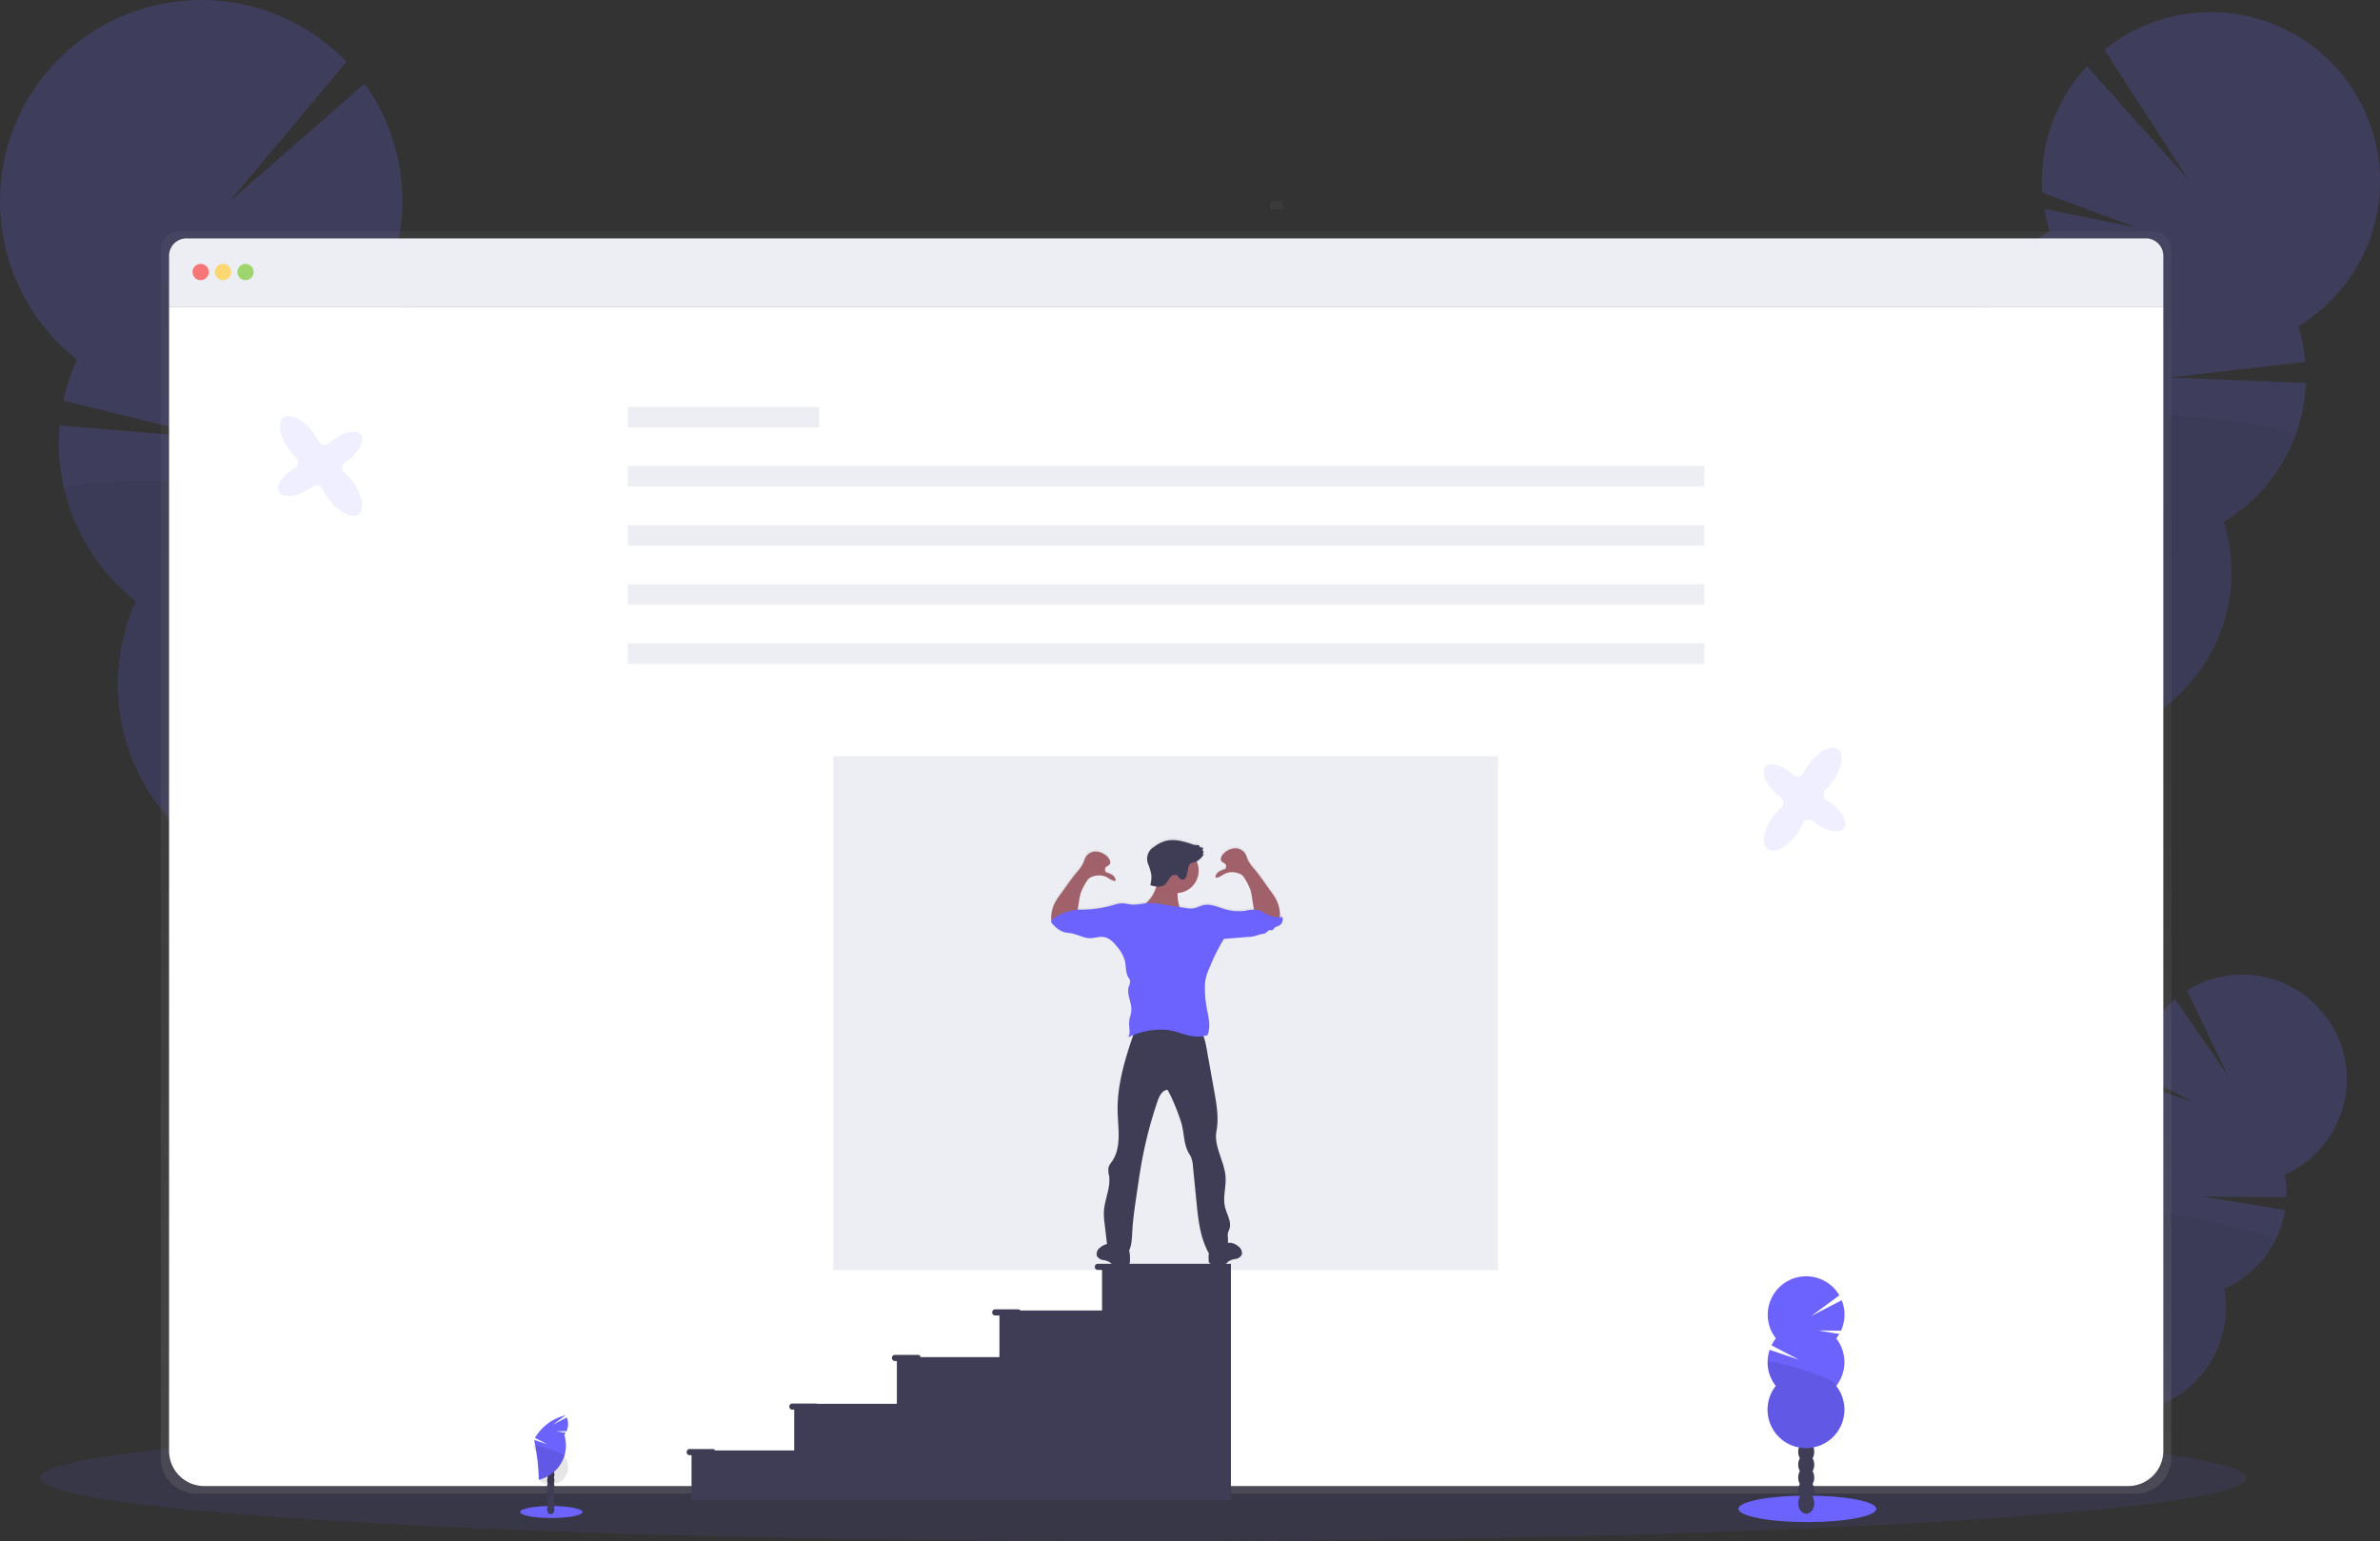 <svg xmlns="http://www.w3.org/2000/svg" xmlns:xlink="http://www.w3.org/1999/xlink" width="703.973" height="455.935" viewBox="0 0 703.973 455.935">
  <rect x="0" y="0" width="703.973" height="455.935" fill="#333333" stroke="none"/>
  <defs>
    <linearGradient id="linear-gradient" x1="0.5" y1="1" x2="0.5" gradientUnits="objectBoundingBox">
      <stop offset="0" stop-color="gray" stop-opacity="0.251"/>
      <stop offset="0.54" stop-color="gray" stop-opacity="0.122"/>
      <stop offset="1" stop-color="gray" stop-opacity="0.102"/>
    </linearGradient>
    <linearGradient id="linear-gradient-2" x1="-18.117" y1="168.355" x2="-18.117" y2="167.355" xlink:href="#linear-gradient"/>
    <linearGradient id="linear-gradient-3" y2="0" xlink:href="#linear-gradient"/>
  </defs>
  <g id="about" transform="translate(-0.102 -0.095)">
    <ellipse id="Ellipse_55" data-name="Ellipse 55" cx="326.299" cy="18.697" rx="326.299" ry="18.697" transform="translate(11.959 418.635)" fill="#6c63ff" opacity="0.1"/>
    <g id="Group_332" data-name="Group 332" transform="translate(595.919 288.431)" opacity="0.2">
      <path id="Path_1526" data-name="Path 1526" d="M1015.841,791.118a10.7,10.7,0,0,1-1.043,1.61q-5.211-3.673-10.6-7.2c.072-.151.151-.308.235-.458a10.158,10.158,0,0,1,3.619-3.932,6.05,6.05,0,0,1,6.031-.519,6.147,6.147,0,0,1,2.98,5.3,10.158,10.158,0,0,1-1.224,5.2Z" transform="translate(-1004.2 -641.378)" fill="#3f3d56"/>
      <ellipse id="Ellipse_56" data-name="Ellipse 56" cx="8.45" cy="6.454" rx="8.45" ry="6.454" transform="translate(1.131 142.084) rotate(-62.09)" fill="#3f3d56"/>
      <ellipse id="Ellipse_57" data-name="Ellipse 57" cx="8.45" cy="6.454" rx="8.45" ry="6.454" transform="translate(5.963 132.955) rotate(-62.09)" fill="#3f3d56"/>
      <ellipse id="Ellipse_58" data-name="Ellipse 58" cx="8.45" cy="6.454" rx="8.45" ry="6.454" transform="translate(10.802 123.824) rotate(-62.09)" fill="#3f3d56"/>
      <ellipse id="Ellipse_59" data-name="Ellipse 59" cx="8.45" cy="6.454" rx="8.45" ry="6.454" transform="translate(15.636 114.69) rotate(-62.09)" fill="#3f3d56"/>
      <path id="Path_1527" data-name="Path 1527" d="M1041.673,586.553a31.309,31.309,0,0,1-.47-4.222l16.285,5.477-16.285-8.444a31,31,0,0,1,11-21.984l15.748,22.835-12.25-25.374a30.929,30.929,0,1,1,28.951,54.494,30.88,30.88,0,0,1,.482,6.635l-24.819-.193,24.439,4.023a30.96,30.96,0,0,1-18,23.329,30.929,30.929,0,1,1-42.962-22.75,30.935,30.935,0,0,1,17.9-33.776Z" transform="translate(-1004.67 -550.143)" fill="#6c63ff"/>
      <path id="Path_1528" data-name="Path 1528" d="M1081.527,674.254a30.759,30.759,0,0,1-14.8,13.8,30.929,30.929,0,1,1-42.962-22.75C1022.57,658.711,1083.155,671.19,1081.527,674.254Z" transform="translate(-1004.662 -595.093)" opacity="0.1"/>
    </g>
    <g id="Group_333" data-name="Group 333" transform="translate(560.022 3.686)" opacity="0.2">
      <path id="Path_1529" data-name="Path 1529" d="M978.329,484.727a19.09,19.09,0,0,1-1.357,2.8q-9.114-4.861-18.462-9.445c.084-.259.181-.531.283-.79a16.405,16.405,0,0,1,5.006-7.033c2.937-2.352,6.478-3.239,9.65-2.039s5.2,4.222,5.832,7.907a16.411,16.411,0,0,1-.953,8.6Z" transform="translate(-950.17 -232.674)" fill="#3f3d56"/>
      <ellipse id="Ellipse_60" data-name="Ellipse 60" cx="13.685" cy="10.452" rx="13.685" ry="10.452" transform="matrix(0.356, -0.935, 0.935, 0.356, 9.715, 241.793)" fill="#3f3d56"/>
      <ellipse id="Ellipse_61" data-name="Ellipse 61" cx="13.685" cy="10.452" rx="13.685" ry="10.452" transform="matrix(0.356, -0.935, 0.935, 0.356, 15.67, 226.164)" fill="#3f3d56"/>
      <ellipse id="Ellipse_62" data-name="Ellipse 62" cx="13.685" cy="10.452" rx="13.685" ry="10.452" transform="matrix(0.356, -0.935, 0.935, 0.356, 21.615, 210.528)" fill="#3f3d56"/>
      <ellipse id="Ellipse_63" data-name="Ellipse 63" cx="13.685" cy="10.452" rx="13.685" ry="10.452" transform="matrix(0.356, -0.935, 0.935, 0.356, 27.57, 194.905)" fill="#3f3d56"/>
      <path id="Path_1530" data-name="Path 1530" d="M991.008,142.968a50.286,50.286,0,0,1-1.6-6.743l27.274,5.555-27.841-10.362a50.127,50.127,0,0,1,13.215-37.395l29.892,33.45-24.729-38.318a50.061,50.061,0,1,1,57.352,81.786,50.307,50.307,0,0,1,2.087,10.561l-39.91,4.632,40.067,1.6a50.1,50.1,0,0,1-24.276,41.068,50.061,50.061,0,1,1-73.583-28,50.061,50.061,0,0,1,22.027-57.859Z" transform="translate(-944.683 -78.04)" fill="#6c63ff"/>
      <path id="Path_1531" data-name="Path 1531" d="M1063.566,281.18a49.814,49.814,0,0,1-21.026,25.1,50.061,50.061,0,1,1-73.583-28C965.743,267.953,1065.569,275.932,1063.566,281.18Z" transform="translate(-944.683 -155.515)" opacity="0.1"/>
    </g>
    <g id="Group_334" data-name="Group 334" transform="translate(0.102 0.095)" opacity="0.2">
      <path id="Path_1532" data-name="Path 1532" d="M194.222,569.6a22.49,22.49,0,0,0,1.206,3.5q11.46-4.391,23.179-8.444c-.066-.32-.133-.651-.217-.977a19.549,19.549,0,0,0-4.867-9.047c-3.124-3.209-7.171-4.777-11.062-3.824s-6.755,4.222-8.052,8.444A19.6,19.6,0,0,0,194.222,569.6Z" transform="translate(-86.695 -261.961)" fill="#3f3d56"/>
      <ellipse id="Ellipse_64" data-name="Ellipse 64" cx="12.431" cy="16.273" rx="12.431" ry="16.273" transform="translate(98.982 272.494) rotate(-13.72)" fill="#3f3d56"/>
      <ellipse id="Ellipse_65" data-name="Ellipse 65" cx="12.431" cy="16.273" rx="12.431" ry="16.273" transform="translate(94.263 253.181) rotate(-13.72)" fill="#3f3d56"/>
      <ellipse id="Ellipse_66" data-name="Ellipse 66" cx="12.431" cy="16.273" rx="12.431" ry="16.273" transform="translate(89.55 233.86) rotate(-13.72)" fill="#3f3d56"/>
      <ellipse id="Ellipse_67" data-name="Ellipse 67" cx="12.431" cy="16.273" rx="12.431" ry="16.273" transform="translate(84.83 214.535) rotate(-13.72)" fill="#3f3d56"/>
      <path id="Path_1533" data-name="Path 1533" d="M130.021,156.244a59.024,59.024,0,0,0,2.883-7.72l-33,2.521,34.379-8.118a59.6,59.6,0,0,0-10.078-46.1L83.989,131.956l34.843-41.568A59.542,59.542,0,1,0,39.1,178.446,59.9,59.9,0,0,0,35.074,190.6L81.486,201.95l-47.515-4.023A59.6,59.6,0,0,0,56.546,249.96a59.536,59.536,0,1,0,90.93-22.2,59.536,59.536,0,0,0-17.491-71.52Z" transform="translate(-16.342 -72.085)" fill="#6c63ff"/>
      <path id="Path_1534" data-name="Path 1534" d="M47.99,310.875A59.283,59.283,0,0,0,69.1,343.62a59.536,59.536,0,1,0,90.929-22.2C165.385,309.693,46.416,304.416,47.99,310.875Z" transform="translate(-28.896 -165.745)" opacity="0.1"/>
    </g>
    <path id="Path_1535" data-name="Path 1535" d="M684.662,185.7H100.375a5.211,5.211,0,0,0-5.205,5.223v357.59a10.513,10.513,0,0,0,10.495,10.531H679.372a10.513,10.513,0,0,0,10.495-10.531V190.923A5.217,5.217,0,0,0,684.662,185.7Z" transform="translate(-47.524 -117.079)" fill="url(#linear-gradient)"/>
    <path id="Path_1536" data-name="Path 1536" d="M689.122,222.51V561.017a10.41,10.41,0,0,1-10.4,10.4H109.66a10.41,10.41,0,0,1-10.41-10.41V222.51Z" transform="translate(-49.143 -131.688)" fill="#fff"/>
    <path id="Path_1537" data-name="Path 1537" d="M689.122,194.173v15.042H99.25V194.173a5.163,5.163,0,0,1,5.163-5.163H683.959a5.163,5.163,0,0,1,5.163,5.163Z" transform="translate(-49.143 -118.393)" fill="#ededf4"/>
    <circle id="Ellipse_68" data-name="Ellipse 68" cx="2.413" cy="2.413" r="2.413" transform="translate(57.043 78.156)" fill="#fa5959" opacity="0.8"/>
    <circle id="Ellipse_69" data-name="Ellipse 69" cx="2.413" cy="2.413" r="2.413" transform="translate(63.678 78.156)" fill="#fed253" opacity="0.8"/>
    <circle id="Ellipse_70" data-name="Ellipse 70" cx="2.413" cy="2.413" r="2.413" transform="translate(70.312 78.156)" fill="#8ccf4d" opacity="0.8"/>
    <rect id="Rectangle_202" data-name="Rectangle 202" width="2.413" height="3.619" transform="translate(379.374 59.58) rotate(90)" fill="url(#linear-gradient-2)"/>
    <rect id="Rectangle_203" data-name="Rectangle 203" width="56.695" height="6.031" transform="translate(185.766 120.491)" fill="#ededf4"/>
    <rect id="Rectangle_204" data-name="Rectangle 204" width="318.458" height="6.031" transform="translate(185.766 137.982)" fill="#ededf4"/>
    <rect id="Rectangle_205" data-name="Rectangle 205" width="318.458" height="6.031" transform="translate(185.766 155.473)" fill="#ededf4"/>
    <rect id="Rectangle_206" data-name="Rectangle 206" width="318.458" height="6.031" transform="translate(185.766 172.964)" fill="#ededf4"/>
    <rect id="Rectangle_207" data-name="Rectangle 207" width="318.458" height="6.031" transform="translate(185.766 190.455)" fill="#ededf4"/>
    <rect id="Rectangle_208" data-name="Rectangle 208" width="196.624" height="151.991" transform="translate(246.58 223.821)" fill="#ededf4"/>
    <path id="Path_1538" data-name="Path 1538" d="M600.133,506.044c-.253,0-.507.036-.766.042a3.363,3.363,0,0,0,.084-1.074,10.253,10.253,0,0,0-1.206-4.349,18.876,18.876,0,0,0-1.5-2.268c-1.641-2.268-3.16-4.584-4.964-6.725a10.813,10.813,0,0,1-1.912-2.817,13.779,13.779,0,0,0-.651-1.635,3.516,3.516,0,0,0-3.287-1.6,5.217,5.217,0,0,0-3.329,1.761c-.507.543-.923,1.381-.5,2s1.339.694,1.393,1.369c0,.362,0,.953-.368,1.068a6.556,6.556,0,0,0-1.846.808,2.178,2.178,0,0,0-.971,1.689c1.043.157,1.918-.718,2.865-1.206a5.29,5.29,0,0,1,3.788-.139,3.546,3.546,0,0,1,1.3.657,4.589,4.589,0,0,1,.844,1.134,12.105,12.105,0,0,1,2.087,5.657l.531,3.39a22.014,22.014,0,0,0-2.34.314,14.7,14.7,0,0,1-6.23-.422c-2.111-.6-4.222-1.7-6.4-1.206-1.019.223-1.948.79-2.979.953a8.161,8.161,0,0,1-2.413-.127l-1.659-.265c-.054-.139-.1-.283-.139-.428a12.509,12.509,0,0,1-.47-3.721,6.634,6.634,0,0,0,5.67-9.4,5.626,5.626,0,0,0,2.141-2.129l-.422-.078.4-.6a.712.712,0,0,1-.115-1.128,2.273,2.273,0,0,0-1.14-.253c.127-.235-.078-.525-.326-.6a2.833,2.833,0,0,0-.784-.048,3.841,3.841,0,0,1-1.122-.259c-2.575-.887-5.368-1.665-7.992-.923a9.995,9.995,0,0,0-3.191,1.677,4.168,4.168,0,0,0-1.7,5.47,14.16,14.16,0,0,1,.85,3.07,9.745,9.745,0,0,1-.332,2.913,11.873,11.873,0,0,0,1.755.392,9.952,9.952,0,0,1-1.743,3.571,14.182,14.182,0,0,1-1.206,1.333h-.072a29.311,29.311,0,0,1-3.619.446c-1.279,0-2.533-.483-3.806-.392a10.319,10.319,0,0,0-2.214.5,33.916,33.916,0,0,1-10.2,1.363l-.416.042.386-2.461a12.1,12.1,0,0,1,2.087-5.657,4.589,4.589,0,0,1,.844-1.134,3.57,3.57,0,0,1,1.309-.657,5.271,5.271,0,0,1,3.782.139c.947.464,1.809,1.339,2.871,1.206a2.2,2.2,0,0,0-.977-1.689,6.557,6.557,0,0,0-1.846-.808c-.35-.115-.4-.706-.368-1.068.054-.676,1.013-.82,1.393-1.375s0-1.448-.5-2a5.223,5.223,0,0,0-3.329-1.755,3.5,3.5,0,0,0-3.281,1.6,12.836,12.836,0,0,0-.657,1.634,10.813,10.813,0,0,1-1.912,2.817c-1.809,2.141-3.323,4.457-4.964,6.725a20.087,20.087,0,0,0-1.5,2.262A10.4,10.4,0,0,0,531.653,506a3.4,3.4,0,0,0,.084,1.08.694.694,0,0,0-.066.271,1.254,1.254,0,0,0,.47.844,8.249,8.249,0,0,0,3.136,2.286,19.266,19.266,0,0,0,2.346.4c1.906.344,3.661,1.448,5.6,1.441,1.333,0,2.648-.531,3.963-.344,1.809.247,3.112,1.719,4.222,3.148a10.855,10.855,0,0,1,2.081,3.806c.428,1.683.163,3.577,1.062,5.06a3.444,3.444,0,0,1,.519,1,3.354,3.354,0,0,1-.368,1.641c-.76,2.334.9,4.825.73,7.238-.084,1.176-.6,2.286-.657,3.462-.091,1.514.525,3.209-.32,4.469.513-.265,1.031-.5,1.562-.712-2.533,7.425-4.825,15.078-4.65,22.883.133,5.06,1.206,10.633-1.7,14.789a5.838,5.838,0,0,0-.971,1.659,5.639,5.639,0,0,0,.151,2.509c.537,3.619-1.417,7.183-1.55,10.857a21.887,21.887,0,0,0,.217,3.384l.712,6.116a4.441,4.441,0,0,0-1.942.965,2.379,2.379,0,0,0-1.056,2.5,2.494,2.494,0,0,0,1.882,1.261,4.717,4.717,0,0,1,2.183.826,8.38,8.38,0,0,0,.657.651,2.412,2.412,0,0,0,1.46.271c.923-.036,1.809-.115,2.75-.241a1.092,1.092,0,0,0,.549-.175,1.206,1.206,0,0,0,.308-.9,11.99,11.99,0,0,0-.115-2.75c-.036-.175-.084-.344-.133-.519a10.705,10.705,0,0,0,.669-2.412c.187-1.206.217-2.467.3-3.7.181-3.148.6-6.273,1.086-9.4l.6-4.017c.187-1.321.38-2.642.6-3.963a124.613,124.613,0,0,1,5.2-21.05c.513-1.466,1.387-3.185,2.937-3.227l.923,1.809a63.778,63.778,0,0,1,2.859,7.165c1.206,3.13.8,6.785,2.413,9.729a13.349,13.349,0,0,1,.8,1.466,8.442,8.442,0,0,1,.495,2.455l1.068,10.856c.483,4.879,1,9.892,3.191,14.276a5.5,5.5,0,0,0,.482.808,14.025,14.025,0,0,0-.03,2.2.863.863,0,0,0,.856,1.08c.911.121,1.809.2,2.744.235a2.413,2.413,0,0,0,1.46-.271,6.739,6.739,0,0,0,.663-.651,4.693,4.693,0,0,1,2.177-.826,2.464,2.464,0,0,0,1.882-1.26,2.373,2.373,0,0,0-1.056-2.5,4.221,4.221,0,0,0-2.147-1,3.569,3.569,0,0,1-.977-.078,4.827,4.827,0,0,0,.072-1.206,6.035,6.035,0,0,1-.06-1.435,8.531,8.531,0,0,1,.495-1.411c.694-2.135-.784-4.306-1.3-6.49-.694-2.907.338-5.953.151-8.939-.289-4.686-3.559-9.083-2.69-13.7.694-3.691.1-7.485-.555-11.182l-2.413-13.758a15.244,15.244,0,0,0-.875-3.263,7.686,7.686,0,0,0,1.315-.35,9.414,9.414,0,0,0,.32-4.674c-.181-1.58-.6-3.124-.814-4.693a30.912,30.912,0,0,1-.314-3.806,15.334,15.334,0,0,1,.265-3.752,18.05,18.05,0,0,1,1.128-3.154,56.01,56.01,0,0,1,4.222-8.444c2.479-.193,4.879-.4,7.352-.6a10.213,10.213,0,0,0,1.761-.235,22.267,22.267,0,0,1,2.25-.645A3.015,3.015,0,0,0,595.1,511c.543-.247.875-.941,1.472-.965a2.556,2.556,0,0,0,.675,0c.265-.084.4-.374.6-.6.374-.416.983-.5,1.472-.772a2.135,2.135,0,0,0,.808-2.612Z" transform="translate(-220.741 -235.136)" fill="url(#linear-gradient-3)"/>
    <circle id="Ellipse_71" data-name="Ellipse 71" cx="6.635" cy="6.635" r="6.635" transform="translate(341.382 251.041)" fill="#a1616a"/>
    <path id="Path_1539" data-name="Path 1539" d="M578.992,508.234a16.534,16.534,0,0,1-2.262,2.286,17.968,17.968,0,0,0,12.968,2.135c-.163-.452-.754-.519-1.17-.748a2.527,2.527,0,0,1-1.025-1.616,12.629,12.629,0,0,1-.386-4.891,3.016,3.016,0,0,0,0-1.206,2.588,2.588,0,0,0-1.248-1.375,12.309,12.309,0,0,0-3.016-1.357c-1.1-.326-1.725-.477-1.767.8a10.163,10.163,0,0,1-2.093,5.971Z" transform="translate(-238.635 -242.302)" fill="#a1616a"/>
    <path id="Path_1540" data-name="Path 1540" d="M623.924,507.228l-.676-4.282a15.914,15.914,0,0,0-.537-2.545,16.415,16.415,0,0,0-1.544-3.088,4.561,4.561,0,0,0-.844-1.128,3.547,3.547,0,0,0-1.3-.657,5.253,5.253,0,0,0-3.776.145c-.947.458-1.809,1.327-2.865,1.176a2.159,2.159,0,0,1,.977-1.683,6.375,6.375,0,0,1,1.809-.808c.344-.109.4-.7.368-1.062-.054-.669-1.013-.814-1.393-1.363s0-1.441.495-1.99a5.193,5.193,0,0,1,3.323-1.743,3.486,3.486,0,0,1,3.281,1.586,12.761,12.761,0,0,1,.658,1.629,10.856,10.856,0,0,0,1.906,2.8c1.809,2.129,3.323,4.433,4.958,6.689a20.874,20.874,0,0,1,1.5,2.256,10.2,10.2,0,0,1,1.206,4.331,2.7,2.7,0,0,1-.2,1.369,2.123,2.123,0,0,1-1.809,1.037,6.412,6.412,0,0,1-2.165-.434l-2.63-.887a1.713,1.713,0,0,1-.844-.464.664.664,0,0,1,.109-.887Z" transform="translate(-252.783 -237.122)" fill="#a1616a"/>
    <path id="Path_1541" data-name="Path 1541" d="M539.4,508.8l.669-4.282a16.621,16.621,0,0,1,.543-2.545,16.059,16.059,0,0,1,1.544-3.088,4.266,4.266,0,0,1,.838-1.122,3.414,3.414,0,0,1,1.3-.657,5.271,5.271,0,0,1,3.782.139c.947.458,1.809,1.327,2.865,1.176a2.171,2.171,0,0,0-.977-1.683,6.447,6.447,0,0,0-1.809-.808c-.344-.109-.4-.7-.368-1.062.054-.669,1.007-.814,1.393-1.363s0-1.442-.5-1.984a5.187,5.187,0,0,0-3.323-1.749,3.492,3.492,0,0,0-3.281,1.586,12.739,12.739,0,0,0-.651,1.629,10.984,10.984,0,0,1-1.906,2.8c-1.809,2.129-3.323,4.433-4.964,6.689a20.5,20.5,0,0,0-1.49,2.256,10.294,10.294,0,0,0-1.206,4.331,2.732,2.732,0,0,0,.205,1.375,2.129,2.129,0,0,0,1.84,1.031,6.236,6.236,0,0,0,2.159-.434l2.636-.862a1.671,1.671,0,0,0,.838-.464A.664.664,0,0,0,539.4,508.8Z" transform="translate(-220.821 -237.745)" fill="#a1616a"/>
    <path id="Path_1542" data-name="Path 1542" d="M617.811,681.839a2.366,2.366,0,0,1,1.055,2.485,2.5,2.5,0,0,1-1.882,1.255,4.753,4.753,0,0,0-2.177.82,6.636,6.636,0,0,1-.657.621,2.37,2.37,0,0,1-1.46.271c-.917-.036-1.809-.115-2.744-.235a1.092,1.092,0,0,1-.549-.175,1.164,1.164,0,0,1-.3-.9,11.533,11.533,0,0,1,.109-2.738,3.92,3.92,0,0,1,1.321-2.334c.7-.543,2.823-2.153,3.619-1.122.211.277.127.657.422.887s.76.1,1.1.145a4.222,4.222,0,0,1,2.147,1.019Z" transform="translate(-251.466 -313.029)" fill="#3f3d56"/>
    <path id="Path_1543" data-name="Path 1543" d="M555.242,682.374a2.366,2.366,0,0,0-1.055,2.485,2.462,2.462,0,0,0,1.876,1.255,4.728,4.728,0,0,1,2.177.82,6.759,6.759,0,0,0,.663.651,2.412,2.412,0,0,0,1.454.271c.917-.036,1.809-.115,2.744-.241a1.075,1.075,0,0,0,.549-.175,1.164,1.164,0,0,0,.308-.9,11.813,11.813,0,0,0-.115-2.732,3.89,3.89,0,0,0-1.321-2.34c-.694-.543-2.817-2.153-3.619-1.122-.211.277-.127.663-.428.887s-.754.1-1.1.145a4.258,4.258,0,0,0-2.135,1Z" transform="translate(-229.65 -313.251)" fill="#3f3d56"/>
    <path id="Path_1544" data-name="Path 1544" d="M566.931,576.456c-2.72,7.841-5.362,15.953-5.157,24.27.133,5.036,1.206,10.585-1.695,14.717a5.753,5.753,0,0,0-.971,1.653,5.675,5.675,0,0,0,.145,2.5c.543,3.619-1.405,7.153-1.544,10.808a21.714,21.714,0,0,0,.217,3.365l.754,6.442c.253,2.207,3.1,3.112,5.3,3.42a8.208,8.208,0,0,0,1.864-4.337c.187-1.206.217-2.455.289-3.679.187-3.136.639-6.249,1.086-9.355l.6-4c.193-1.315.38-2.63.6-3.945a124.046,124.046,0,0,1,5.205-20.887c.513-1.466,1.387-3.172,2.931-3.215l.923,1.773a62.72,62.72,0,0,1,2.853,7.129c1.206,3.118.79,6.749,2.413,9.686a12.209,12.209,0,0,1,.8,1.453,8.385,8.385,0,0,1,.495,2.413l1.068,10.784c.483,4.855,1,9.843,3.185,14.2a3.3,3.3,0,0,0,1.007,1.327,2.733,2.733,0,0,0,3.016-.332A5.145,5.145,0,0,0,594.4,638.2a6.675,6.675,0,0,1-.06-1.429,9.5,9.5,0,0,1,.495-1.405c.7-2.123-.778-4.282-1.3-6.454-.694-2.9.338-5.923.157-8.9-.289-4.668-3.552-9.047-2.69-13.637.694-3.673.1-7.449-.549-11.128L588,581.559c-.386-2.159-.965-4.6-2.889-5.651a7.177,7.177,0,0,0-3.516-.6C576.611,575.3,571.846,576,566.931,576.456Z" transform="translate(-231.086 -271.688)" fill="#3f3d56"/>
    <path id="Path_1545" data-name="Path 1545" d="M600.208,519.179a8.625,8.625,0,0,1-5.066-1.049,10.17,10.17,0,0,0-1.864-.977,8.466,8.466,0,0,0-3.8.139,14.838,14.838,0,0,1-6.218-.422c-2.111-.6-4.222-1.695-6.393-1.206-1.019.223-1.942.784-2.973.947a7.916,7.916,0,0,1-2.413-.127l-6.876-1.074a18.8,18.8,0,0,0-4.717-.338,30.531,30.531,0,0,1-3.619.452c-1.273,0-2.527-.482-3.8-.4a10.352,10.352,0,0,0-2.208.5,33.975,33.975,0,0,1-10.175,1.357,15.277,15.277,0,0,0-7.654,2.654,1.206,1.206,0,0,0-.6.838,1.236,1.236,0,0,0,.476.832,8.17,8.17,0,0,0,3.13,2.28,18.958,18.958,0,0,0,2.34.4c1.9.35,3.655,1.441,5.585,1.441,1.333,0,2.642-.531,3.957-.344,1.809.247,3.106,1.707,4.222,3.13A10.96,10.96,0,0,1,553.621,532c.422,1.677.157,3.559,1.056,5.036a3.487,3.487,0,0,1,.519,1,3.317,3.317,0,0,1-.368,1.635c-.76,2.322.9,4.777.73,7.238-.084,1.164-.6,2.274-.657,3.438-.084,1.514.525,3.2-.32,4.451a21.622,21.622,0,0,1,10.525-2.3,13.2,13.2,0,0,1,1.809.169,25.338,25.338,0,0,1,3.426.953c2.521.8,5.3,1.375,7.781.458a9.254,9.254,0,0,0,.314-4.65c-.187-1.568-.573-3.112-.808-4.674a30.646,30.646,0,0,1-.314-3.788,15.188,15.188,0,0,1,.265-3.733,17.694,17.694,0,0,1,1.128-3.136,55.246,55.246,0,0,1,4.222-8.444c2.473-.2,4.867-.41,7.34-.6a11.369,11.369,0,0,0,1.755-.235,22.6,22.6,0,0,1,2.244-.639A2.96,2.96,0,0,0,595.1,524c.543-.247.881-.935,1.472-.953a2.829,2.829,0,0,0,.676,0c.265-.078.392-.374.6-.6.374-.416.983-.5,1.472-.766a2.123,2.123,0,0,0,.887-2.5Z" transform="translate(-220.816 -247.782)" fill="#6c63ff"/>
    <path id="Path_1546" data-name="Path 1546" d="M588.67,495.587a1.206,1.206,0,0,0,1.369.084,1.7,1.7,0,0,0,.507-.929,21.359,21.359,0,0,0,.525-2.292,2.514,2.514,0,0,1,.3-.959c.44-.676,1.393-.712,2.135-1.019a5.549,5.549,0,0,0,2.189-2.147l-.416-.084.392-.6a.7.7,0,0,1-.109-1.116,2.226,2.226,0,0,0-1.146-.259c.127-.229-.078-.519-.326-.6a2.576,2.576,0,0,0-.778-.042,3.849,3.849,0,0,1-1.122-.265c-2.569-.881-5.356-1.659-7.974-.917a9.915,9.915,0,0,0-3.191,1.671,4.144,4.144,0,0,0-1.695,5.428,14.039,14.039,0,0,1,.844,3.046,9.7,9.7,0,0,1-.326,2.907,9.483,9.483,0,0,0,2.2.428,3.16,3.16,0,0,0,2.111-.6,11.983,11.983,0,0,0,1.435-1.972,2.045,2.045,0,0,1,1.743-.917C588.013,494.525,588.134,495.207,588.67,495.587Z" transform="translate(-239.502 -235.517)" fill="#3f3d56"/>
    <path id="Path_1547" data-name="Path 1547" d="M481.6,692h-7.063a.923.923,0,0,0,0,1.809h1.411v11.984H451.781a.67.67,0,0,0-.537-.326h-7.057a.923.923,0,0,0,0,1.809H445.6v12.31H422.263a.748.748,0,0,0-.663-.651h-7.051a.917.917,0,0,0,0,1.809h.706v12.666H391.533a.6.6,0,0,0-.29-.078h-7.057a.923.923,0,0,0,0,1.81h.706v12.063h-23.42a.676.676,0,0,0-.6-.41h-7.057a.923.923,0,0,0,0,1.809h.706v13.36H514.067V692Z" transform="translate(-149.874 -318.009)" fill="#3f3d56"/>
    <path id="Path_1548" data-name="Path 1548" d="M174.72,295.528a16.7,16.7,0,0,0-2.358-2.521,2.027,2.027,0,0,1,.223-3.227c.29-.187.573-.386.856-.6,3.293-2.5,4.958-5.863,3.709-7.509s-4.934-.947-8.227,1.556a12.663,12.663,0,0,0-1.092.911,2.021,2.021,0,0,1-3.16-.6,17.058,17.058,0,0,0-1.622-2.581c-2.931-3.86-6.864-5.808-8.788-4.349s-1.116,5.778,1.809,9.65a16.638,16.638,0,0,0,1.9,2.111,2.039,2.039,0,0,1-.446,3.251h0c-3.619,2.069-5.663,5.187-4.638,6.978s4.777,1.568,8.366-.495a15.753,15.753,0,0,0,1.6-1.068,2.039,2.039,0,0,1,3.076.748,15.838,15.838,0,0,0,1.809,3.016c2.925,3.86,6.864,5.808,8.788,4.349S177.645,299.394,174.72,295.528Z" transform="translate(-70.324 -152.962)" fill="#6c63ff" opacity="0.1"/>
    <path id="Path_1549" data-name="Path 1549" d="M891.1,464.325a16.408,16.408,0,0,0,1.731-2.986,2.015,2.015,0,0,1,3.142-.724c.265.217.543.428.826.639,3.354,2.413,7.057,3.016,8.263,1.357s-.531-4.994-3.884-7.419q-.6-.428-1.206-.778a2.02,2.02,0,0,1-.332-3.2,16.4,16.4,0,0,0,1.99-2.3c2.841-3.926,3.552-8.257,1.6-9.65s-5.851.6-8.691,4.554a17,17,0,0,0-1.466,2.413,2.039,2.039,0,0,1-3.239.525h0c-3.016-2.829-6.635-3.9-8.028-2.413s-.1,5.024,2.919,7.841a14.578,14.578,0,0,0,1.49,1.206,2.039,2.039,0,0,1,.175,3.16,16.191,16.191,0,0,0-2.37,2.648c-2.841,3.926-3.552,8.257-1.592,9.65S888.255,468.258,891.1,464.325Z" transform="translate(-359.483 -217.531)" fill="#6c63ff" opacity="0.1"/>
    <ellipse id="Ellipse_72" data-name="Ellipse 72" cx="20.386" cy="3.92" rx="20.386" ry="3.92" transform="translate(514.314 442.556)" fill="#6c63ff"/>
    <ellipse id="Ellipse_73" data-name="Ellipse 73" cx="2.376" cy="3.106" rx="2.376" ry="3.106" transform="translate(531.986 441.705)" fill="#3f3d56"/>
    <ellipse id="Ellipse_74" data-name="Ellipse 74" cx="2.376" cy="3.106" rx="2.376" ry="3.106" transform="translate(531.986 437.906)" fill="#3f3d56"/>
    <ellipse id="Ellipse_75" data-name="Ellipse 75" cx="2.376" cy="3.106" rx="2.376" ry="3.106" transform="translate(531.986 434.112)" fill="#3f3d56"/>
    <ellipse id="Ellipse_76" data-name="Ellipse 76" cx="2.376" cy="3.106" rx="2.376" ry="3.106" transform="translate(531.986 430.312)" fill="#3f3d56"/>
    <ellipse id="Ellipse_77" data-name="Ellipse 77" cx="2.376" cy="3.106" rx="2.376" ry="3.106" transform="translate(531.986 426.512)" fill="#3f3d56"/>
    <ellipse id="Ellipse_78" data-name="Ellipse 78" cx="2.376" cy="3.106" rx="2.376" ry="3.106" transform="translate(531.986 422.719)" fill="#3f3d56"/>
    <ellipse id="Ellipse_79" data-name="Ellipse 79" cx="2.376" cy="3.106" rx="2.376" ry="3.106" transform="translate(531.986 418.919)" fill="#3f3d56"/>
    <path id="Path_1550" data-name="Path 1550" d="M903.5,716.467a12.058,12.058,0,0,0,.881-1.3l-6.23-1.025,6.743.054a11.363,11.363,0,0,0,.217-9.011l-9.047,4.692,8.347-6.134a11.369,11.369,0,1,0-18.782,12.726,11.631,11.631,0,0,0-1.3,2.075l8.1,4.222-8.637-2.9a11.393,11.393,0,0,0,1.809,10.676,11.369,11.369,0,1,0,17.877,0,11.381,11.381,0,0,0,0-14.059Z" transform="translate(-360.249 -320.432)" fill="#6c63ff"/>
    <path id="Path_1551" data-name="Path 1551" d="M883.188,740.09a11.357,11.357,0,0,0,2.413,7.033,11.369,11.369,0,1,0,17.877,0C905.016,745.187,883.188,738.818,883.188,740.09Z" transform="translate(-360.249 -337.028)" opacity="0.1"/>
    <ellipse id="Ellipse_80" data-name="Ellipse 80" cx="9.228" cy="1.773" rx="9.228" ry="1.773" transform="translate(153.938 445.638)" fill="#6c63ff"/>
    <ellipse id="Ellipse_81" data-name="Ellipse 81" cx="1.074" cy="1.405" rx="1.074" ry="1.405" transform="translate(161.942 445.252)" fill="#3f3d56"/>
    <ellipse id="Ellipse_82" data-name="Ellipse 82" cx="1.074" cy="1.405" rx="1.074" ry="1.405" transform="translate(161.942 443.533)" fill="#3f3d56"/>
    <ellipse id="Ellipse_83" data-name="Ellipse 83" cx="1.074" cy="1.405" rx="1.074" ry="1.405" transform="translate(161.942 441.814)" fill="#3f3d56"/>
    <ellipse id="Ellipse_84" data-name="Ellipse 84" cx="1.074" cy="1.405" rx="1.074" ry="1.405" transform="translate(161.942 440.095)" fill="#3f3d56"/>
    <ellipse id="Ellipse_85" data-name="Ellipse 85" cx="1.074" cy="1.405" rx="1.074" ry="1.405" transform="translate(161.942 438.376)" fill="#3f3d56"/>
    <ellipse id="Ellipse_86" data-name="Ellipse 86" cx="1.074" cy="1.405" rx="1.074" ry="1.405" transform="translate(161.942 436.657)" fill="#3f3d56"/>
    <ellipse id="Ellipse_87" data-name="Ellipse 87" cx="1.074" cy="1.405" rx="1.074" ry="1.405" transform="translate(161.942 434.938)" fill="#3f3d56"/>
    <path id="Path_1552" data-name="Path 1552" d="M287.048,770.378a4.866,4.866,0,0,0,.4-.6l-2.823-.464h3.052a5.152,5.152,0,0,0,.47-2.153,5.084,5.084,0,0,0-.374-1.924l-4.1,2.123,3.776-2.774a14.432,14.432,0,0,0-9.1,6.695l3.661,1.906-3.908-1.315a64.31,64.31,0,0,1,1.38,11.8,10.432,10.432,0,0,0,7.541-13.335Z" transform="translate(-120.016 -345.802)" fill="#6c63ff"/>
    <path id="Path_1553" data-name="Path 1553" d="M277.868,781.09a20.373,20.373,0,0,1,1.651,10.157,5.151,5.151,0,0,0,7.54-6.972C287.754,783.418,277.868,780.511,277.868,781.09Z" transform="translate(-120.028 -353.336)" opacity="0.1"/>
  </g>
</svg>
